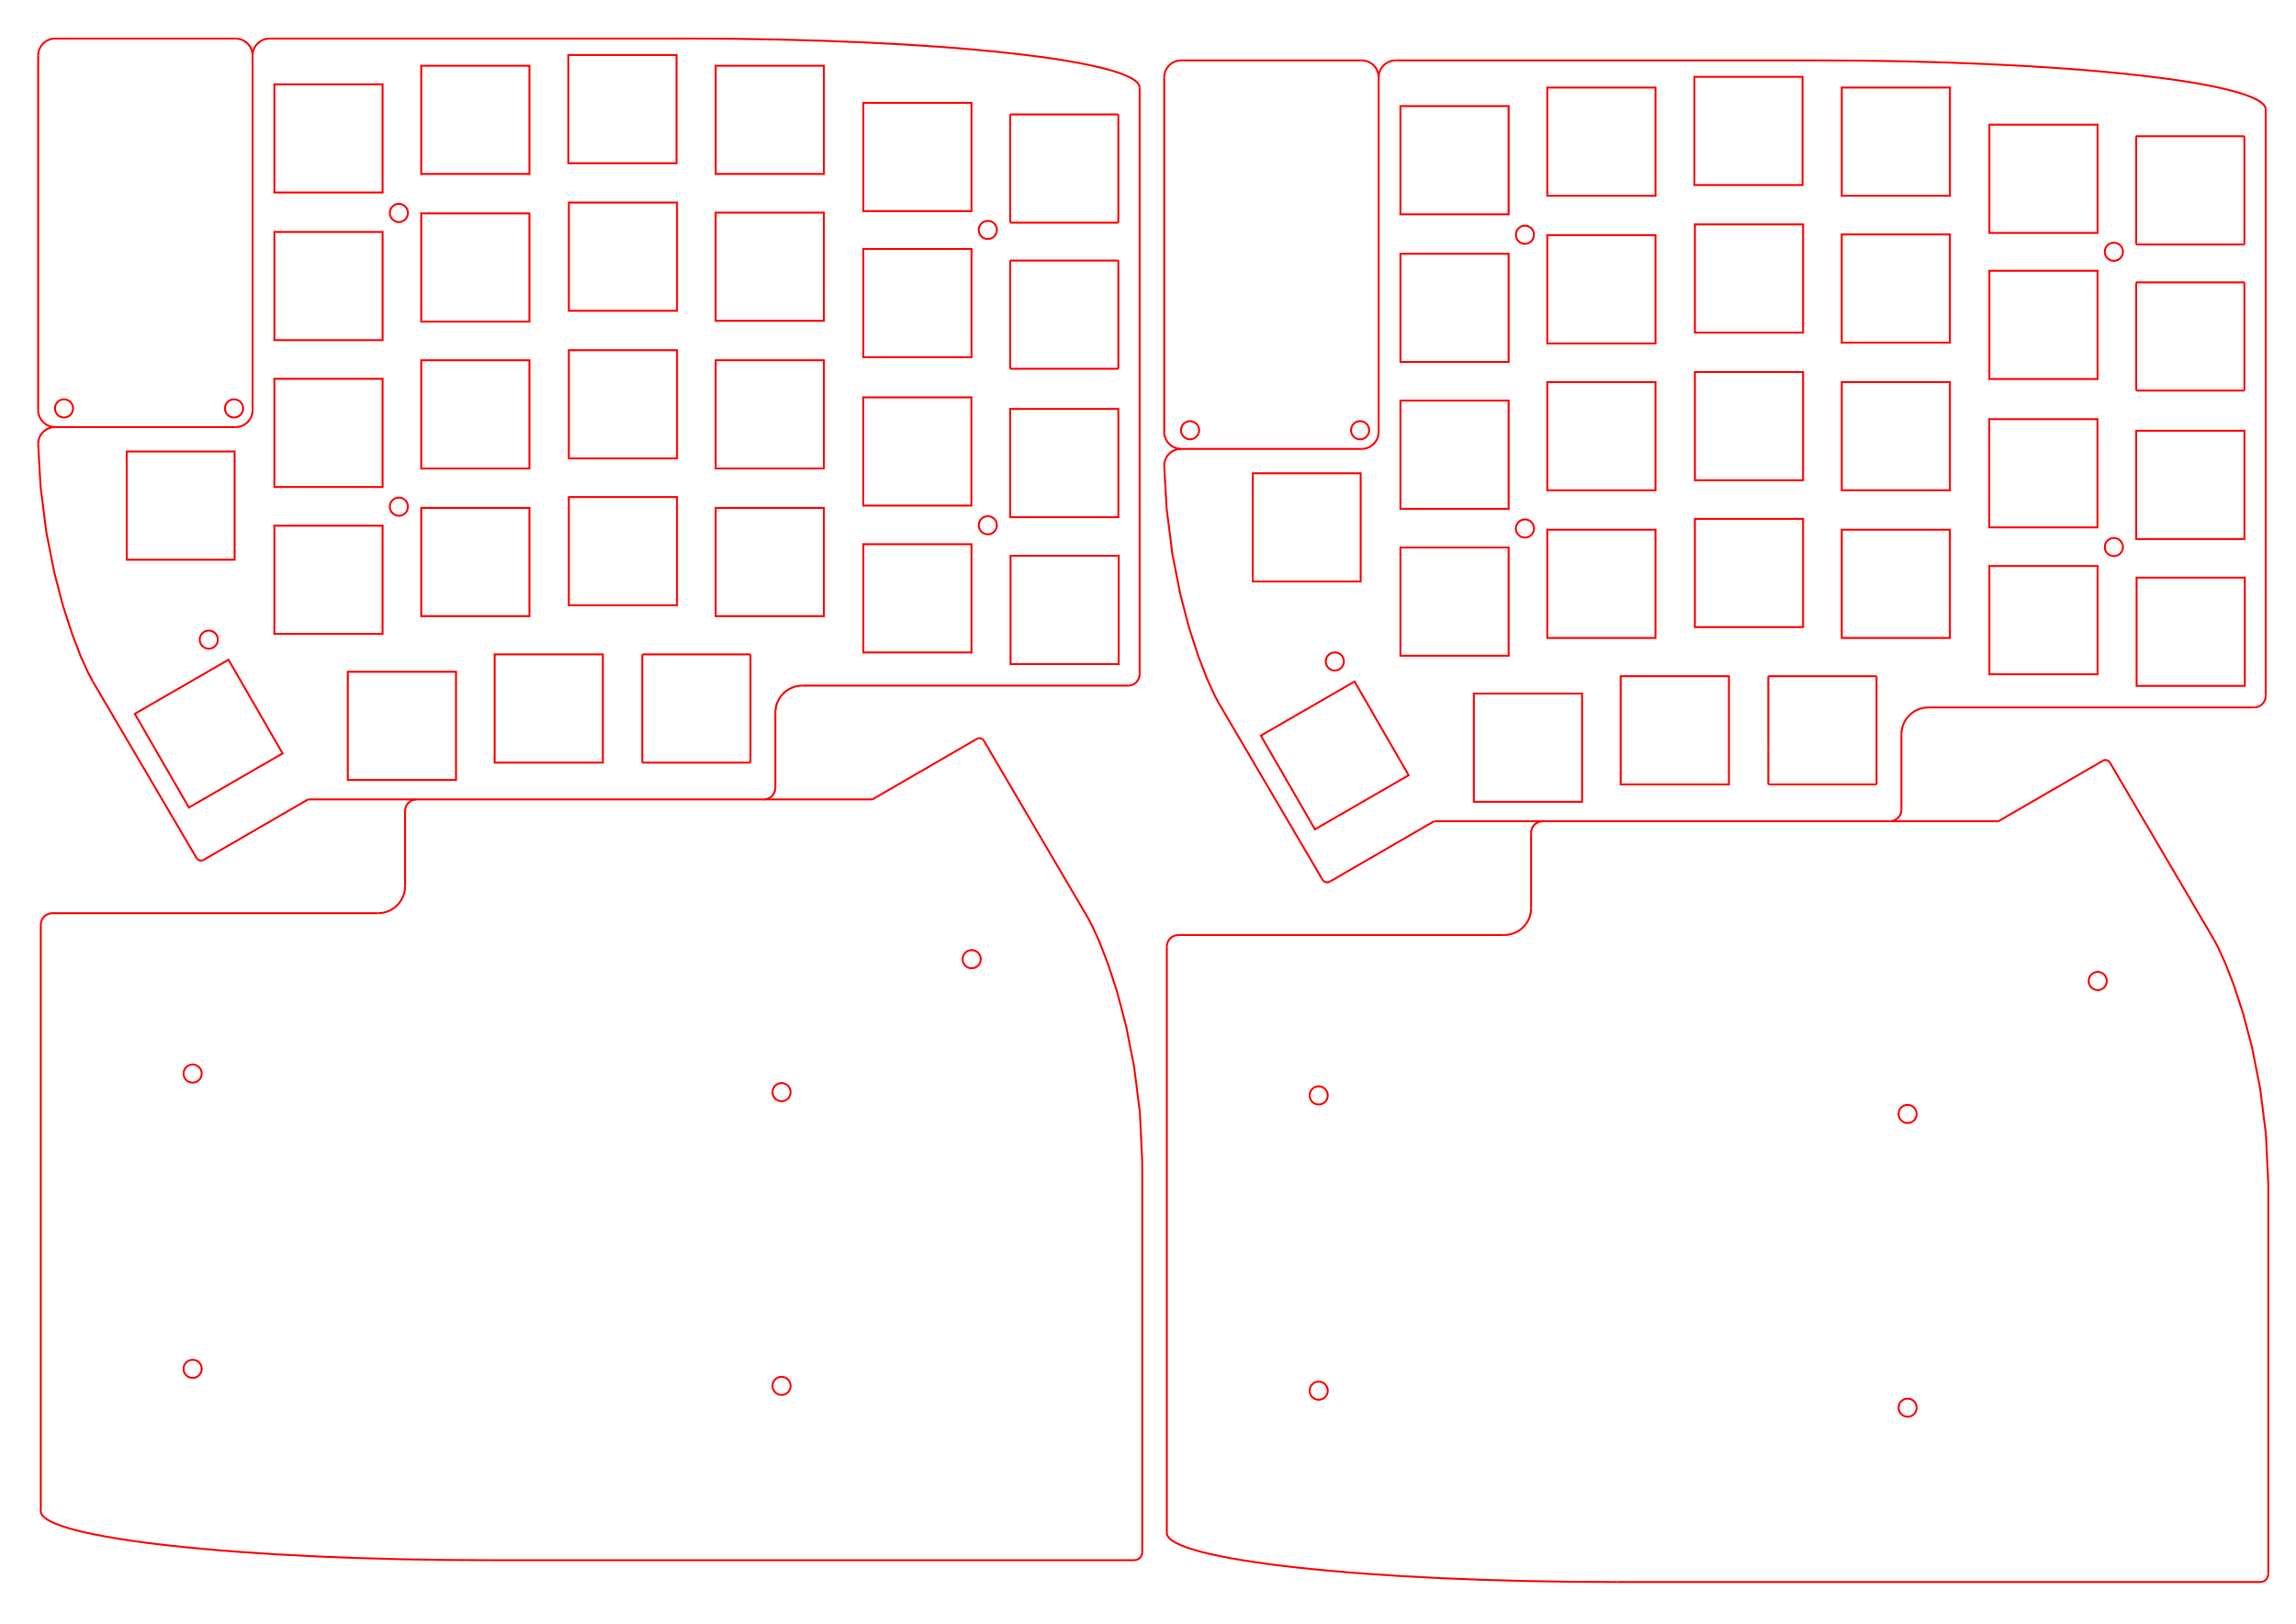<?xml version="1.0" encoding="UTF-8" standalone="no"?>
<!-- Created with Inkscape (http://www.inkscape.org/) -->

<svg
   version="1.1"
   id="svg2"
   width="297mm"
   height="210mm"
   viewBox="0 0 1122.52 793.701"
   sodipodi:docname="yushakobo-A4.svg"
   inkscape:version="1.4 (86a8ad7, 2024-10-11)"
   xmlns:inkscape="http://www.inkscape.org/namespaces/inkscape"
   xmlns:sodipodi="http://sodipodi.sourceforge.net/DTD/sodipodi-0.dtd"
   xmlns="http://www.w3.org/2000/svg"
   xmlns:svg="http://www.w3.org/2000/svg">
  <defs
     id="defs6">
    <clipPath
       clipPathUnits="userSpaceOnUse"
       id="clipPath16">
      <path
         d="M 0,595.276 H 841.89 V 0 H 0 Z"
         id="path14" />
    </clipPath>
  </defs>
  <sodipodi:namedview
     id="namedview4"
     pagecolor="#ffffff"
     bordercolor="#000000"
     borderopacity="0.25"
     inkscape:showpageshadow="2"
     inkscape:pageopacity="0.0"
     inkscape:pagecheckerboard="0"
     inkscape:deskcolor="#d1d1d1"
     inkscape:zoom="2.4379447"
     inkscape:cx="561.33349"
     inkscape:cy="396.85068"
     inkscape:window-width="3840"
     inkscape:window-height="2137"
     inkscape:window-x="-8"
     inkscape:window-y="-8"
     inkscape:window-maximized="1"
     inkscape:current-layer="g8"
     inkscape:document-units="mm" />
  <g
     id="g8"
     inkscape:groupmode="layer"
     inkscape:label="yushakobo-A4"
     transform="matrix(1.333,0,0,-1.333,0,793.701)">
    <g
       id="g10"
       style="stroke-width:0.709;stroke-dasharray:none">
      <g
         id="g12"
         clip-path="url(#clipPath16)"
         style="stroke-width:0.709;stroke-dasharray:none">
        <g
           id="g18"
           transform="translate(14.947,41.277)"
           style="stroke-width:0.709;stroke-dasharray:none">
          <path
             d="M 0,0 C 0,-9.949 73.8,-18 165.002,-18"
             style="fill:none;stroke:#ff0000;stroke-width:0.709;stroke-linecap:butt;stroke-linejoin:miter;stroke-miterlimit:10;stroke-dasharray:none;stroke-opacity:1"
             id="path20" />
        </g>
        <g
           id="g22"
           transform="translate(14.947,41.277)"
           style="stroke-width:0.709;stroke-dasharray:none">
          <path
             d="M 0,0 V 215.016"
             style="fill:none;stroke:#ff0000;stroke-width:0.709;stroke-linecap:butt;stroke-linejoin:miter;stroke-miterlimit:10;stroke-dasharray:none;stroke-opacity:1"
             id="path24" />
        </g>
        <g
           id="g26"
           transform="translate(14.947,256.292)"
           style="stroke-width:0.709;stroke-dasharray:none">
          <path
             d="M 0,0 C 0,2.351 1.902,4.252 4.252,4.252"
             style="fill:none;stroke:#ff0000;stroke-width:0.709;stroke-linecap:butt;stroke-linejoin:miter;stroke-miterlimit:10;stroke-dasharray:none;stroke-opacity:1"
             id="path28" />
        </g>
        <g
           id="g30"
           transform="translate(148.574,270.466)"
           style="stroke-width:0.709;stroke-dasharray:none">
          <path
             d="M 0,0 C 0,-5.484 -4.437,-9.922 -9.921,-9.922"
             style="fill:none;stroke:#ff0000;stroke-width:0.709;stroke-linecap:butt;stroke-linejoin:miter;stroke-miterlimit:10;stroke-dasharray:none;stroke-opacity:1"
             id="path32" />
        </g>
        <g
           id="g34"
           transform="translate(138.653,260.544)"
           style="stroke-width:0.709;stroke-dasharray:none">
          <path
             d="M 0,0 H -119.454"
             style="fill:none;stroke:#ff0000;stroke-width:0.709;stroke-linecap:butt;stroke-linejoin:miter;stroke-miterlimit:10;stroke-dasharray:none;stroke-opacity:1"
             id="path36" />
        </g>
        <g
           id="g38"
           transform="translate(148.574,298.024)"
           style="stroke-width:0.709;stroke-dasharray:none">
          <path
             d="M 0,0 C 0,2.35 1.902,4.252 4.252,4.252"
             style="fill:none;stroke:#ff0000;stroke-width:0.709;stroke-linecap:butt;stroke-linejoin:miter;stroke-miterlimit:10;stroke-dasharray:none;stroke-opacity:1"
             id="path40" />
        </g>
        <g
           id="g42"
           transform="translate(148.574,270.466)"
           style="stroke-width:0.709;stroke-dasharray:none">
          <path
             d="M 0,0 V 27.622"
             style="fill:none;stroke:#ff0000;stroke-width:0.709;stroke-linecap:butt;stroke-linejoin:miter;stroke-miterlimit:10;stroke-dasharray:none;stroke-opacity:1"
             id="path44" />
        </g>
        <g
           id="g46"
           transform="translate(319.946,302.276)"
           style="stroke-width:0.709;stroke-dasharray:none">
          <path
             d="M 0,0 H -39.825"
             style="fill:none;stroke:#ff0000;stroke-width:0.709;stroke-linecap:butt;stroke-linejoin:miter;stroke-miterlimit:10;stroke-dasharray:none;stroke-opacity:1"
             id="path48" />
        </g>
        <g
           id="g50"
           transform="translate(357.949,324.273)"
           style="stroke-width:0.709;stroke-dasharray:none">
          <path
             d="M 0,0 -4.75,-2.75 -9.5,-5.5 -14.25,-8.25 -19,-11 -23.75,-13.75 -28.5,-16.5 -33.25,-19.25 -38,-22"
             style="fill:none;stroke:#ff0000;stroke-width:0.709;stroke-linecap:butt;stroke-linejoin:miter;stroke-miterlimit:10;stroke-dasharray:none;stroke-opacity:1"
             id="path52" />
        </g>
        <g
           id="g54"
           transform="translate(418.947,169.277)"
           style="stroke-width:0.709;stroke-dasharray:none">
          <path
             d="M 0,0 -0.882,18.425"
             style="fill:none;stroke:#ff0000;stroke-width:0.709;stroke-linecap:butt;stroke-linejoin:miter;stroke-miterlimit:10;stroke-dasharray:none;stroke-opacity:1"
             id="path56" />
        </g>
        <g
           id="g58"
           transform="translate(418.948,169.276)"
           style="stroke-width:0.709;stroke-dasharray:none">
          <path
             d="M 0,0 V -143.023"
             style="fill:none;stroke:#ff0000;stroke-width:0.709;stroke-linecap:butt;stroke-linejoin:miter;stroke-miterlimit:10;stroke-dasharray:none;stroke-opacity:1"
             id="path60" />
        </g>
        <g
           id="g62"
           transform="translate(179.95,23.277)"
           style="stroke-width:0.709;stroke-dasharray:none">
          <path
             d="M 0,0 H 236.02"
             style="fill:none;stroke:#ff0000;stroke-width:0.709;stroke-linecap:butt;stroke-linejoin:miter;stroke-miterlimit:10;stroke-dasharray:none;stroke-opacity:1"
             id="path64" />
        </g>
        <g
           id="g66"
           transform="translate(418.946,26.252)"
           style="stroke-width:0.709;stroke-dasharray:none">
          <path
             d="M 0,0 C 0,-1.645 -1.332,-2.976 -2.977,-2.976"
             style="fill:none;stroke:#ff0000;stroke-width:0.709;stroke-linecap:butt;stroke-linejoin:miter;stroke-miterlimit:10;stroke-dasharray:none;stroke-opacity:1"
             id="path68" />
        </g>
        <g
           id="g70"
           transform="translate(283.323,87.215)"
           style="stroke-width:0.709;stroke-dasharray:none">
          <path
             d="m 0,0 c 0,-1.838 1.49,-3.328 3.328,-3.328 1.836,0 3.326,1.49 3.326,3.328 0,1.838 -1.49,3.328 -3.326,3.328 C 1.49,3.328 0,1.838 0,0 Z"
             style="fill:none;stroke:#ff0000;stroke-width:0.709;stroke-linecap:butt;stroke-linejoin:miter;stroke-miterlimit:4;stroke-dasharray:none;stroke-opacity:1"
             id="path72" />
        </g>
        <g
           id="g74"
           transform="translate(283.323,194.931)"
           style="stroke-width:0.709;stroke-dasharray:none">
          <path
             d="m 0,0 c 0,-1.838 1.49,-3.328 3.328,-3.328 1.836,0 3.326,1.49 3.326,3.328 0,1.838 -1.49,3.328 -3.326,3.328 C 1.49,3.328 0,1.838 0,0 Z"
             style="fill:none;stroke:#ff0000;stroke-width:0.709;stroke-linecap:butt;stroke-linejoin:miter;stroke-miterlimit:4;stroke-dasharray:none;stroke-opacity:1"
             id="path76" />
        </g>
        <g
           id="g78"
           transform="translate(67.323,201.734)"
           style="stroke-width:0.709;stroke-dasharray:none">
          <path
             d="m 0,0 c 0,-1.837 1.49,-3.327 3.328,-3.327 1.836,0 3.326,1.49 3.326,3.327 0,1.838 -1.49,3.329 -3.326,3.329 C 1.49,3.329 0,1.838 0,0 Z"
             style="fill:none;stroke:#ff0000;stroke-width:0.709;stroke-linecap:butt;stroke-linejoin:miter;stroke-miterlimit:4;stroke-dasharray:none;stroke-opacity:1"
             id="path80" />
        </g>
        <g
           id="g82"
           transform="translate(67.323,93.45)"
           style="stroke-width:0.709;stroke-dasharray:none">
          <path
             d="m 0,0 c 0,-1.837 1.49,-3.327 3.328,-3.327 1.836,0 3.326,1.49 3.326,3.327 0,1.838 -1.49,3.329 -3.326,3.329 C 1.49,3.329 0,1.838 0,0 Z"
             style="fill:none;stroke:#ff0000;stroke-width:0.709;stroke-linecap:butt;stroke-linejoin:miter;stroke-miterlimit:4;stroke-dasharray:none;stroke-opacity:1"
             id="path84" />
        </g>
        <g
           id="g86"
           transform="translate(353.055,243.687)"
           style="stroke-width:0.709;stroke-dasharray:none">
          <path
             d="m 0,0 c 0,-1.837 1.49,-3.327 3.328,-3.327 1.836,0 3.326,1.49 3.326,3.327 0,1.838 -1.49,3.329 -3.326,3.329 C 1.49,3.329 0,1.838 0,0 Z"
             style="fill:none;stroke:#ff0000;stroke-width:0.709;stroke-linecap:butt;stroke-linejoin:miter;stroke-miterlimit:4;stroke-dasharray:none;stroke-opacity:1"
             id="path88" />
        </g>
        <g
           id="g90"
           transform="translate(398.949,258.964)"
           style="stroke-width:0.709;stroke-dasharray:none">
          <path
             d="m 0,0 -4.767,8.111 -4.767,8.112 -4.767,8.111 -4.767,8.111 -4.767,8.112 -4.767,8.111 -4.767,8.112 -4.767,8.112"
             style="fill:none;stroke:#ff0000;stroke-width:0.709;stroke-linecap:butt;stroke-linejoin:miter;stroke-miterlimit:10;stroke-dasharray:none;stroke-opacity:1"
             id="path92" />
        </g>
        <g
           id="g94"
           transform="translate(360.813,323.856)"
           style="stroke-width:0.709;stroke-dasharray:none">
          <path
             d="M 0,0 -0.271,0.335 -0.698,0.604 -1.013,0.749 -1.317,0.844 -1.641,0.847 -1.991,0.817 -2.352,0.7 -2.864,0.417"
             style="fill:none;stroke:#ff0000;stroke-width:0.709;stroke-linecap:butt;stroke-linejoin:miter;stroke-miterlimit:10;stroke-dasharray:none;stroke-opacity:1"
             id="path96" />
        </g>
        <g
           id="g98"
           transform="translate(418.065,187.701)"
           style="stroke-width:0.709;stroke-dasharray:none">
          <path
             d="m 0,0 -2.117,16.579 -2.873,14.643 -3.298,12.589 -3.392,10.417 -3.156,8.126 -2.589,5.717 -1.693,3.192"
             style="fill:none;stroke:#ff0000;stroke-width:0.709;stroke-linecap:butt;stroke-linejoin:miter;stroke-miterlimit:10;stroke-dasharray:none;stroke-opacity:1"
             id="path100" />
        </g>
        <g
           id="g102"
           transform="translate(418,563.276)"
           style="stroke-width:0.709;stroke-dasharray:none">
          <path
             d="M 0,0 C 0,9.949 -73.8,18 -165.002,18"
             style="fill:none;stroke:#ff0000;stroke-width:0.709;stroke-linecap:butt;stroke-linejoin:miter;stroke-miterlimit:10;stroke-dasharray:none;stroke-opacity:1"
             id="path104" />
        </g>
        <g
           id="g106"
           transform="translate(418,563.276)"
           style="stroke-width:0.709;stroke-dasharray:none">
          <path
             d="M 0,0 V -215.016"
             style="fill:none;stroke:#ff0000;stroke-width:0.709;stroke-linecap:butt;stroke-linejoin:miter;stroke-miterlimit:10;stroke-dasharray:none;stroke-opacity:1"
             id="path108" />
        </g>
        <g
           id="g110"
           transform="translate(418,348.26)"
           style="stroke-width:0.709;stroke-dasharray:none">
          <path
             d="M 0,0 C 0,-2.351 -1.901,-4.252 -4.252,-4.252"
             style="fill:none;stroke:#ff0000;stroke-width:0.709;stroke-linecap:butt;stroke-linejoin:miter;stroke-miterlimit:10;stroke-dasharray:none;stroke-opacity:1"
             id="path112" />
        </g>
        <g
           id="g114"
           transform="translate(284.373,334.086)"
           style="stroke-width:0.709;stroke-dasharray:none">
          <path
             d="M 0,0 C 0,5.484 4.437,9.921 9.921,9.921"
             style="fill:none;stroke:#ff0000;stroke-width:0.709;stroke-linecap:butt;stroke-linejoin:miter;stroke-miterlimit:10;stroke-dasharray:none;stroke-opacity:1"
             id="path116" />
        </g>
        <g
           id="g118"
           transform="translate(294.295,344.007)"
           style="stroke-width:0.709;stroke-dasharray:none">
          <path
             d="M 0,0 H 119.454"
             style="fill:none;stroke:#ff0000;stroke-width:0.709;stroke-linecap:butt;stroke-linejoin:miter;stroke-miterlimit:10;stroke-dasharray:none;stroke-opacity:1"
             id="path120" />
        </g>
        <g
           id="g122"
           transform="translate(284.373,306.528)"
           style="stroke-width:0.709;stroke-dasharray:none">
          <path
             d="M 0,0 C 0,-2.351 -1.902,-4.252 -4.252,-4.252"
             style="fill:none;stroke:#ff0000;stroke-width:0.709;stroke-linecap:butt;stroke-linejoin:miter;stroke-miterlimit:10;stroke-dasharray:none;stroke-opacity:1"
             id="path124" />
        </g>
        <g
           id="g126"
           transform="translate(284.373,334.086)"
           style="stroke-width:0.709;stroke-dasharray:none">
          <path
             d="M 0,0 V -27.622"
             style="fill:none;stroke:#ff0000;stroke-width:0.709;stroke-linecap:butt;stroke-linejoin:miter;stroke-miterlimit:10;stroke-dasharray:none;stroke-opacity:1"
             id="path128" />
        </g>
        <g
           id="g130"
           transform="translate(113.002,302.276)"
           style="stroke-width:0.709;stroke-dasharray:none">
          <path
             d="M 0,0 H 167.12"
             style="fill:none;stroke:#ff0000;stroke-width:0.709;stroke-linecap:butt;stroke-linejoin:miter;stroke-miterlimit:10;stroke-dasharray:none;stroke-opacity:1"
             id="path132" />
        </g>
        <g
           id="g134"
           transform="translate(33.999,345.588)"
           style="stroke-width:0.709;stroke-dasharray:none">
          <path
             d="m 0,0 4.767,-8.111 4.767,-8.112 4.767,-8.111 4.767,-8.112 4.766,-8.111 4.768,-8.111 4.767,-8.112 4.767,-8.111"
             style="fill:none;stroke:#ff0000;stroke-width:0.709;stroke-linecap:butt;stroke-linejoin:miter;stroke-miterlimit:10;stroke-dasharray:none;stroke-opacity:1"
             id="path136" />
        </g>
        <g
           id="g138"
           transform="translate(74.999,280.279)"
           style="stroke-width:0.709;stroke-dasharray:none">
          <path
             d="M 0,0 4.75,2.75 9.5,5.5 14.25,8.25 19,11 23.75,13.75 28.5,16.5 33.25,19.25 38,22"
             style="fill:none;stroke:#ff0000;stroke-width:0.709;stroke-linecap:butt;stroke-linejoin:miter;stroke-miterlimit:10;stroke-dasharray:none;stroke-opacity:1"
             id="path140" />
        </g>
        <g
           id="g142"
           transform="translate(72.135,280.697)"
           style="stroke-width:0.709;stroke-dasharray:none">
          <path
             d="M 0,0 0.271,-0.336 0.697,-0.604 1.012,-0.749 1.317,-0.844 1.64,-0.848 1.991,-0.817 2.352,-0.7 2.864,-0.418"
             style="fill:none;stroke:#ff0000;stroke-width:0.709;stroke-linecap:butt;stroke-linejoin:miter;stroke-miterlimit:10;stroke-dasharray:none;stroke-opacity:1"
             id="path144" />
        </g>
        <g
           id="g146"
           transform="translate(14.002,432.57)"
           style="stroke-width:0.709;stroke-dasharray:none">
          <path
             d="m 0,0 0.881,-15.719 2.117,-16.579 2.873,-14.643 3.297,-12.589 3.393,-10.416 3.156,-8.127 2.589,-5.718 1.692,-3.191"
             style="fill:none;stroke:#ff0000;stroke-width:0.709;stroke-linecap:butt;stroke-linejoin:miter;stroke-miterlimit:10;stroke-dasharray:none;stroke-opacity:1"
             id="path148" />
        </g>
        <g
           id="g150"
           transform="translate(252.999,581.276)"
           style="stroke-width:0.709;stroke-dasharray:none">
          <path
             d="M 0,0 H -154.116"
             style="fill:none;stroke:#ff0000;stroke-width:0.709;stroke-linecap:butt;stroke-linejoin:miter;stroke-miterlimit:10;stroke-dasharray:none;stroke-opacity:1"
             id="path152" />
        </g>
        <path
           d="m 356.325,518.024 h -39.686 v 39.685 h 39.686 z"
           style="fill:none;stroke:#ff0000;stroke-width:0.709;stroke-linecap:butt;stroke-linejoin:miter;stroke-miterlimit:4;stroke-dasharray:none;stroke-opacity:1"
           id="path154" />
        <path
           d="m 356.325,356.169 h -39.686 v 39.685 h 39.686 z"
           style="fill:none;stroke:#ff0000;stroke-width:0.709;stroke-linecap:butt;stroke-linejoin:miter;stroke-miterlimit:4;stroke-dasharray:none;stroke-opacity:1"
           id="path156" />
        <path
           d="m 356.282,410.024 h -39.686 v 39.685 h 39.686 z"
           style="fill:none;stroke:#ff0000;stroke-width:0.709;stroke-linecap:butt;stroke-linejoin:miter;stroke-miterlimit:4;stroke-dasharray:none;stroke-opacity:1"
           id="path158" />
        <path
           d="m 356.322,464.448 h -39.686 v 39.685 h 39.686 z"
           style="fill:none;stroke:#ff0000;stroke-width:0.709;stroke-linecap:butt;stroke-linejoin:miter;stroke-miterlimit:4;stroke-dasharray:none;stroke-opacity:1"
           id="path160" />
        <path
           d="m 302.181,369.488 h -39.686 v 39.685 h 39.686 z"
           style="fill:none;stroke:#ff0000;stroke-width:0.709;stroke-linecap:butt;stroke-linejoin:miter;stroke-miterlimit:4;stroke-dasharray:none;stroke-opacity:1"
           id="path162" />
        <path
           d="m 302.184,423.633 h -39.686 v 39.685 h 39.686 z"
           style="fill:none;stroke:#ff0000;stroke-width:0.709;stroke-linecap:butt;stroke-linejoin:miter;stroke-miterlimit:4;stroke-dasharray:none;stroke-opacity:1"
           id="path164" />
        <path
           d="m 302.178,477.773 h -39.686 v 39.685 h 39.686 z"
           style="fill:none;stroke:#ff0000;stroke-width:0.709;stroke-linecap:butt;stroke-linejoin:miter;stroke-miterlimit:4;stroke-dasharray:none;stroke-opacity:1"
           id="path166" />
        <path
           d="m 302.195,531.632 h -39.686 v 39.685 h 39.686 z"
           style="fill:none;stroke:#ff0000;stroke-width:0.709;stroke-linecap:butt;stroke-linejoin:miter;stroke-miterlimit:4;stroke-dasharray:none;stroke-opacity:1"
           id="path168" />
        <path
           d="m 248.125,535.57 h -39.686 v 39.685 h 39.686 z"
           style="fill:none;stroke:#ff0000;stroke-width:0.709;stroke-linecap:butt;stroke-linejoin:miter;stroke-miterlimit:4;stroke-dasharray:none;stroke-opacity:1"
           id="path170" />
        <path
           d="m 248.325,481.455 h -39.686 v 39.686 h 39.686 z"
           style="fill:none;stroke:#ff0000;stroke-width:0.709;stroke-linecap:butt;stroke-linejoin:miter;stroke-miterlimit:4;stroke-dasharray:none;stroke-opacity:1"
           id="path172" />
        <path
           d="m 248.325,427.319 h -39.686 v 39.685 h 39.686 z"
           style="fill:none;stroke:#ff0000;stroke-width:0.709;stroke-linecap:butt;stroke-linejoin:miter;stroke-miterlimit:4;stroke-dasharray:none;stroke-opacity:1"
           id="path174" />
        <path
           d="m 248.322,373.46 h -39.686 v 39.685 h 39.686 z"
           style="fill:none;stroke:#ff0000;stroke-width:0.709;stroke-linecap:butt;stroke-linejoin:miter;stroke-miterlimit:4;stroke-dasharray:none;stroke-opacity:1"
           id="path176" />
        <path
           d="m 221.11,315.773 h -39.686 v 39.685 h 39.686 z"
           style="fill:none;stroke:#ff0000;stroke-width:0.709;stroke-linecap:butt;stroke-linejoin:miter;stroke-miterlimit:4;stroke-dasharray:none;stroke-opacity:1"
           id="path178" />
        <path
           d="M 167.25,309.394 H 127.564 V 349.08 H 167.25 Z"
           style="fill:none;stroke:#ff0000;stroke-width:0.709;stroke-linecap:butt;stroke-linejoin:miter;stroke-miterlimit:4;stroke-dasharray:none;stroke-opacity:1"
           id="path180" />
        <path
           d="m 194.184,369.489 h -39.686 v 39.685 h 39.686 z"
           style="fill:none;stroke:#ff0000;stroke-width:0.709;stroke-linecap:butt;stroke-linejoin:miter;stroke-miterlimit:4;stroke-dasharray:none;stroke-opacity:1"
           id="path182" />
        <path
           d="m 194.184,423.627 h -39.686 v 39.685 h 39.686 z"
           style="fill:none;stroke:#ff0000;stroke-width:0.709;stroke-linecap:butt;stroke-linejoin:miter;stroke-miterlimit:4;stroke-dasharray:none;stroke-opacity:1"
           id="path184" />
        <path
           d="m 194.181,477.488 h -39.686 v 39.685 h 39.686 z"
           style="fill:none;stroke:#ff0000;stroke-width:0.709;stroke-linecap:butt;stroke-linejoin:miter;stroke-miterlimit:4;stroke-dasharray:none;stroke-opacity:1"
           id="path186" />
        <path
           d="m 194.181,531.632 h -39.686 v 39.685 h 39.686 z"
           style="fill:none;stroke:#ff0000;stroke-width:0.709;stroke-linecap:butt;stroke-linejoin:miter;stroke-miterlimit:4;stroke-dasharray:none;stroke-opacity:1"
           id="path188" />
        <path
           d="m 140.322,524.828 h -39.686 v 39.685 h 39.686 z"
           style="fill:none;stroke:#ff0000;stroke-width:0.709;stroke-linecap:butt;stroke-linejoin:miter;stroke-miterlimit:4;stroke-dasharray:none;stroke-opacity:1"
           id="path190" />
        <path
           d="m 140.325,470.682 h -39.686 v 39.685 h 39.686 z"
           style="fill:none;stroke:#ff0000;stroke-width:0.709;stroke-linecap:butt;stroke-linejoin:miter;stroke-miterlimit:4;stroke-dasharray:none;stroke-opacity:1"
           id="path192" />
        <path
           d="m 140.322,416.832 h -39.686 v 39.685 h 39.686 z"
           style="fill:none;stroke:#ff0000;stroke-width:0.709;stroke-linecap:butt;stroke-linejoin:miter;stroke-miterlimit:4;stroke-dasharray:none;stroke-opacity:1"
           id="path194" />
        <path
           d="m 140.322,362.966 h -39.686 v 39.685 h 39.686 z"
           style="fill:none;stroke:#ff0000;stroke-width:0.709;stroke-linecap:butt;stroke-linejoin:miter;stroke-miterlimit:4;stroke-dasharray:none;stroke-opacity:1"
           id="path196" />
        <g
           id="g198"
           transform="translate(103.649,319.141)"
           style="stroke-width:0.709;stroke-dasharray:none">
          <path
             d="m 0,0 -34.369,-19.843 -19.842,34.368 34.368,19.843 z"
             style="fill:none;stroke:#ff0000;stroke-width:0.709;stroke-linecap:butt;stroke-linejoin:miter;stroke-miterlimit:4;stroke-dasharray:none;stroke-opacity:1"
             id="path200" />
        </g>
        <path
           d="M 86.045,390.181 H 46.496 v 39.685 h 39.549 z"
           style="fill:none;stroke:#ff0000;stroke-width:0.709;stroke-linecap:butt;stroke-linejoin:miter;stroke-miterlimit:4;stroke-dasharray:none;stroke-opacity:1"
           id="path202" />
        <g
           id="g204"
           transform="translate(14,445.047)"
           style="stroke-width:0.709;stroke-dasharray:none">
          <path
             d="M 0,0 C 0,-3.446 2.79,-6.234 6.237,-6.234"
             style="fill:none;stroke:#ff0000;stroke-width:0.709;stroke-linecap:butt;stroke-linejoin:miter;stroke-miterlimit:4;stroke-dasharray:none;stroke-opacity:1"
             id="path206" />
        </g>
        <g
           id="g208"
           transform="translate(20.237,438.813)"
           style="stroke-width:0.709;stroke-dasharray:none">
          <path
             d="M 0,0 H 66.175"
             style="fill:none;stroke:#ff0000;stroke-width:0.709;stroke-linecap:butt;stroke-linejoin:miter;stroke-miterlimit:4;stroke-dasharray:none;stroke-opacity:1"
             id="path210" />
        </g>
        <g
           id="g212"
           transform="translate(86.412,438.812)"
           style="stroke-width:0.709;stroke-dasharray:none">
          <path
             d="M 0,0 C 3.446,0 6.235,2.79 6.235,6.236"
             style="fill:none;stroke:#ff0000;stroke-width:0.709;stroke-linecap:butt;stroke-linejoin:miter;stroke-miterlimit:4;stroke-dasharray:none;stroke-opacity:1"
             id="path214" />
        </g>
        <g
           id="g216"
           transform="translate(20.236,438.812)"
           style="stroke-width:0.709;stroke-dasharray:none">
          <path
             d="M 0,0 C -3.489,0 -6.234,-2.749 -6.234,-6.243"
             style="fill:none;stroke:#ff0000;stroke-width:0.709;stroke-linecap:butt;stroke-linejoin:miter;stroke-miterlimit:4;stroke-dasharray:none;stroke-opacity:1"
             id="path218" />
        </g>
        <g
           id="g220"
           transform="translate(89.166,445.656)"
           style="stroke-width:0.709;stroke-dasharray:none">
          <path
             d="m 0,0 c 0,1.837 -1.49,3.328 -3.328,3.328 -1.837,0 -3.327,-1.491 -3.327,-3.328 0,-1.838 1.49,-3.328 3.327,-3.328 C -1.49,-3.328 0,-1.838 0,0 Z"
             style="fill:none;stroke:#ff0000;stroke-width:0.709;stroke-linecap:butt;stroke-linejoin:miter;stroke-miterlimit:4;stroke-dasharray:none;stroke-opacity:1"
             id="path222" />
        </g>
        <g
           id="g224"
           transform="translate(26.804,445.656)"
           style="stroke-width:0.709;stroke-dasharray:none">
          <path
             d="m 0,0 c 0,1.837 -1.49,3.328 -3.328,3.328 -1.837,0 -3.327,-1.491 -3.327,-3.328 0,-1.838 1.49,-3.328 3.327,-3.328 C -1.49,-3.328 0,-1.838 0,0 Z"
             style="fill:none;stroke:#ff0000;stroke-width:0.709;stroke-linecap:butt;stroke-linejoin:miter;stroke-miterlimit:4;stroke-dasharray:none;stroke-opacity:1"
             id="path226" />
        </g>
        <g
           id="g228"
           transform="translate(92.647,575.04)"
           style="stroke-width:0.709;stroke-dasharray:none">
          <path
             d="M 0,0 C 0,3.447 -2.789,6.235 -6.236,6.235"
             style="fill:none;stroke:#ff0000;stroke-width:0.709;stroke-linecap:butt;stroke-linejoin:miter;stroke-miterlimit:4;stroke-dasharray:none;stroke-opacity:1"
             id="path230" />
        </g>
        <g
           id="g232"
           transform="translate(20.235,581.275)"
           style="stroke-width:0.709;stroke-dasharray:none">
          <path
             d="M 0,0 C -3.447,0 -6.235,-2.789 -6.235,-6.236"
             style="fill:none;stroke:#ff0000;stroke-width:0.709;stroke-linecap:butt;stroke-linejoin:miter;stroke-miterlimit:4;stroke-dasharray:none;stroke-opacity:1"
             id="path234" />
        </g>
        <g
           id="g236"
           transform="translate(98.882,581.276)"
           style="stroke-width:0.709;stroke-dasharray:none">
          <path
             d="M 0,0 C -3.446,0 -6.235,-2.789 -6.235,-6.236"
             style="fill:none;stroke:#ff0000;stroke-width:0.709;stroke-linecap:butt;stroke-linejoin:miter;stroke-miterlimit:4;stroke-dasharray:none;stroke-opacity:1"
             id="path238" />
        </g>
        <g
           id="g240"
           transform="translate(86.411,581.275)"
           style="stroke-width:0.709;stroke-dasharray:none">
          <path
             d="M 0,0 H -66.176"
             style="fill:none;stroke:#ff0000;stroke-width:0.709;stroke-linecap:butt;stroke-linejoin:miter;stroke-miterlimit:10;stroke-dasharray:none;stroke-opacity:1"
             id="path242" />
        </g>
        <g
           id="g244"
           transform="translate(235.567,355.455)"
           style="stroke-width:0.709;stroke-dasharray:none">
          <path
             d="M 0,0 H 39.687"
             style="fill:none;stroke:#ff0000;stroke-width:0.709;stroke-linecap:butt;stroke-linejoin:miter;stroke-miterlimit:4;stroke-dasharray:none;stroke-opacity:1"
             id="path246" />
        </g>
        <g
           id="g248"
           transform="translate(275.254,355.455)"
           style="stroke-width:0.709;stroke-dasharray:none">
          <path
             d="M 0,0 V -39.687"
             style="fill:none;stroke:#ff0000;stroke-width:0.709;stroke-linecap:butt;stroke-linejoin:miter;stroke-miterlimit:4;stroke-dasharray:none;stroke-opacity:1"
             id="path250" />
        </g>
        <g
           id="g252"
           transform="translate(275.254,315.769)"
           style="stroke-width:0.709;stroke-dasharray:none">
          <path
             d="M 0,0 H -39.687"
             style="fill:none;stroke:#ff0000;stroke-width:0.709;stroke-linecap:butt;stroke-linejoin:miter;stroke-miterlimit:4;stroke-dasharray:none;stroke-opacity:1"
             id="path254" />
        </g>
        <g
           id="g256"
           transform="translate(235.567,328.32)"
           style="stroke-width:0.709;stroke-dasharray:none">
          <path
             d="M 0,0 V 27.135"
             style="fill:none;stroke:#ff0000;stroke-width:0.709;stroke-linecap:butt;stroke-linejoin:miter;stroke-miterlimit:4;stroke-dasharray:none;stroke-opacity:1"
             id="path258" />
        </g>
        <g
           id="g260"
           transform="translate(235.567,315.769)"
           style="stroke-width:0.709;stroke-dasharray:none">
          <path
             d="M 0,0 V 12.551"
             style="fill:none;stroke:#ff0000;stroke-width:0.709;stroke-linecap:butt;stroke-linejoin:miter;stroke-miterlimit:4;stroke-dasharray:none;stroke-opacity:1"
             id="path262" />
        </g>
        <g
           id="g264"
           transform="translate(370.492,553.459)"
           style="stroke-width:0.709;stroke-dasharray:none">
          <path
             d="M 0,0 H 39.686"
             style="fill:none;stroke:#ff0000;stroke-width:0.709;stroke-linecap:butt;stroke-linejoin:miter;stroke-miterlimit:4;stroke-dasharray:none;stroke-opacity:1"
             id="path266" />
        </g>
        <g
           id="g268"
           transform="translate(410.178,553.459)"
           style="stroke-width:0.709;stroke-dasharray:none">
          <path
             d="M 0,0 V -39.687"
             style="fill:none;stroke:#ff0000;stroke-width:0.709;stroke-linecap:butt;stroke-linejoin:miter;stroke-miterlimit:4;stroke-dasharray:none;stroke-opacity:1"
             id="path270" />
        </g>
        <g
           id="g272"
           transform="translate(410.178,513.772)"
           style="stroke-width:0.709;stroke-dasharray:none">
          <path
             d="M 0,0 H -39.686"
             style="fill:none;stroke:#ff0000;stroke-width:0.709;stroke-linecap:butt;stroke-linejoin:miter;stroke-miterlimit:4;stroke-dasharray:none;stroke-opacity:1"
             id="path274" />
        </g>
        <g
           id="g276"
           transform="translate(370.492,513.772)"
           style="stroke-width:0.709;stroke-dasharray:none">
          <path
             d="M 0,0 V 39.687"
             style="fill:none;stroke:#ff0000;stroke-width:0.709;stroke-linecap:butt;stroke-linejoin:miter;stroke-miterlimit:4;stroke-dasharray:none;stroke-opacity:1"
             id="path278" />
        </g>
        <g
           id="g280"
           transform="translate(370.492,499.88)"
           style="stroke-width:0.709;stroke-dasharray:none">
          <path
             d="M 0,0 H 39.686"
             style="fill:none;stroke:#ff0000;stroke-width:0.709;stroke-linecap:butt;stroke-linejoin:miter;stroke-miterlimit:4;stroke-dasharray:none;stroke-opacity:1"
             id="path282" />
        </g>
        <g
           id="g284"
           transform="translate(410.178,499.88)"
           style="stroke-width:0.709;stroke-dasharray:none">
          <path
             d="M 0,0 V -39.679"
             style="fill:none;stroke:#ff0000;stroke-width:0.709;stroke-linecap:butt;stroke-linejoin:miter;stroke-miterlimit:4;stroke-dasharray:none;stroke-opacity:1"
             id="path286" />
        </g>
        <g
           id="g288"
           transform="translate(410.178,460.2)"
           style="stroke-width:0.709;stroke-dasharray:none">
          <path
             d="M 0,0 H -39.686"
             style="fill:none;stroke:#ff0000;stroke-width:0.709;stroke-linecap:butt;stroke-linejoin:miter;stroke-miterlimit:4;stroke-dasharray:none;stroke-opacity:1"
             id="path290" />
        </g>
        <g
           id="g292"
           transform="translate(370.492,460.2)"
           style="stroke-width:0.709;stroke-dasharray:none">
          <path
             d="M 0,0 V 39.679"
             style="fill:none;stroke:#ff0000;stroke-width:0.709;stroke-linecap:butt;stroke-linejoin:miter;stroke-miterlimit:4;stroke-dasharray:none;stroke-opacity:1"
             id="path294" />
        </g>
        <path
           d="m 410.322,351.914 h -39.686 v 39.685 h 39.686 z"
           style="fill:none;stroke:#ff0000;stroke-width:0.709;stroke-linecap:butt;stroke-linejoin:miter;stroke-miterlimit:4;stroke-dasharray:none;stroke-opacity:1"
           id="path296" />
        <path
           d="m 410.183,405.769 h -39.686 v 39.685 h 39.686 z"
           style="fill:none;stroke:#ff0000;stroke-width:0.709;stroke-linecap:butt;stroke-linejoin:miter;stroke-miterlimit:4;stroke-dasharray:none;stroke-opacity:1"
           id="path298" />
        <g
           id="g300"
           transform="translate(14,445.047)"
           style="stroke-width:0.709;stroke-dasharray:none">
          <path
             d="M 0,0 V 129.993"
             style="fill:none;stroke:#ff0000;stroke-width:0.709;stroke-linecap:butt;stroke-linejoin:miter;stroke-miterlimit:4;stroke-dasharray:none;stroke-opacity:1"
             id="path302" />
        </g>
        <g
           id="g304"
           transform="translate(92.647,445.049)"
           style="stroke-width:0.709;stroke-dasharray:none">
          <path
             d="M 0,0 V 129.952"
             style="fill:none;stroke:#ff0000;stroke-width:0.709;stroke-linecap:butt;stroke-linejoin:miter;stroke-miterlimit:4;stroke-dasharray:none;stroke-opacity:1"
             id="path306" />
        </g>
        <g
           id="g308"
           transform="translate(149.625,517.337)"
           style="stroke-width:0.709;stroke-dasharray:none">
          <path
             d="m 0,0 c 0,1.837 -1.49,3.328 -3.328,3.328 -1.836,0 -3.326,-1.491 -3.326,-3.328 0,-1.838 1.49,-3.329 3.326,-3.329 C -1.49,-3.329 0,-1.838 0,0 Z"
             style="fill:none;stroke:#ff0000;stroke-width:0.709;stroke-linecap:butt;stroke-linejoin:miter;stroke-miterlimit:4;stroke-dasharray:none;stroke-opacity:1"
             id="path310" />
        </g>
        <g
           id="g312"
           transform="translate(149.625,409.621)"
           style="stroke-width:0.709;stroke-dasharray:none">
          <path
             d="m 0,0 c 0,1.837 -1.49,3.328 -3.328,3.328 -1.836,0 -3.326,-1.491 -3.326,-3.328 0,-1.838 1.49,-3.329 3.326,-3.329 C -1.49,-3.329 0,-1.838 0,0 Z"
             style="fill:none;stroke:#ff0000;stroke-width:0.709;stroke-linecap:butt;stroke-linejoin:miter;stroke-miterlimit:4;stroke-dasharray:none;stroke-opacity:1"
             id="path314" />
        </g>
        <g
           id="g316"
           transform="translate(365.625,402.818)"
           style="stroke-width:0.709;stroke-dasharray:none">
          <path
             d="m 0,0 c 0,1.837 -1.49,3.328 -3.328,3.328 -1.836,0 -3.326,-1.491 -3.326,-3.328 0,-1.838 1.49,-3.329 3.326,-3.329 C -1.49,-3.329 0,-1.838 0,0 Z"
             style="fill:none;stroke:#ff0000;stroke-width:0.709;stroke-linecap:butt;stroke-linejoin:miter;stroke-miterlimit:4;stroke-dasharray:none;stroke-opacity:1"
             id="path318" />
        </g>
        <g
           id="g320"
           transform="translate(365.625,511.101)"
           style="stroke-width:0.709;stroke-dasharray:none">
          <path
             d="m 0,0 c 0,1.837 -1.49,3.328 -3.328,3.328 -1.836,0 -3.326,-1.491 -3.326,-3.328 0,-1.838 1.49,-3.329 3.326,-3.329 C -1.49,-3.329 0,-1.838 0,0 Z"
             style="fill:none;stroke:#ff0000;stroke-width:0.709;stroke-linecap:butt;stroke-linejoin:miter;stroke-miterlimit:4;stroke-dasharray:none;stroke-opacity:1"
             id="path322" />
        </g>
        <g
           id="g324"
           transform="translate(79.894,360.865)"
           style="stroke-width:0.709;stroke-dasharray:none">
          <path
             d="m 0,0 c 0,1.837 -1.49,3.328 -3.328,3.328 -1.836,0 -3.326,-1.491 -3.326,-3.328 0,-1.838 1.49,-3.329 3.326,-3.329 C -1.49,-3.329 0,-1.838 0,0 Z"
             style="fill:none;stroke:#ff0000;stroke-width:0.709;stroke-linecap:butt;stroke-linejoin:miter;stroke-miterlimit:4;stroke-dasharray:none;stroke-opacity:1"
             id="path326" />
        </g>
        <g
           id="g328"
           transform="translate(427.947,33.277)"
           style="stroke-width:0.709;stroke-dasharray:none">
          <path
             d="M 0,0 C 0,-9.949 73.8,-18 165.002,-18"
             style="fill:none;stroke:#ff0000;stroke-width:0.709;stroke-linecap:butt;stroke-linejoin:miter;stroke-miterlimit:10;stroke-dasharray:none;stroke-opacity:1"
             id="path330" />
        </g>
        <g
           id="g332"
           transform="translate(427.947,33.277)"
           style="stroke-width:0.709;stroke-dasharray:none">
          <path
             d="M 0,0 V 215.016"
             style="fill:none;stroke:#ff0000;stroke-width:0.709;stroke-linecap:butt;stroke-linejoin:miter;stroke-miterlimit:10;stroke-dasharray:none;stroke-opacity:1"
             id="path334" />
        </g>
        <g
           id="g336"
           transform="translate(427.947,248.292)"
           style="stroke-width:0.709;stroke-dasharray:none">
          <path
             d="M 0,0 C 0,2.351 1.901,4.252 4.252,4.252"
             style="fill:none;stroke:#ff0000;stroke-width:0.709;stroke-linecap:butt;stroke-linejoin:miter;stroke-miterlimit:10;stroke-dasharray:none;stroke-opacity:1"
             id="path338" />
        </g>
        <g
           id="g340"
           transform="translate(561.574,262.466)"
           style="stroke-width:0.709;stroke-dasharray:none">
          <path
             d="M 0,0 C 0,-5.484 -4.437,-9.922 -9.921,-9.922"
             style="fill:none;stroke:#ff0000;stroke-width:0.709;stroke-linecap:butt;stroke-linejoin:miter;stroke-miterlimit:10;stroke-dasharray:none;stroke-opacity:1"
             id="path342" />
        </g>
        <g
           id="g344"
           transform="translate(551.653,252.544)"
           style="stroke-width:0.709;stroke-dasharray:none">
          <path
             d="M 0,0 H -119.454"
             style="fill:none;stroke:#ff0000;stroke-width:0.709;stroke-linecap:butt;stroke-linejoin:miter;stroke-miterlimit:10;stroke-dasharray:none;stroke-opacity:1"
             id="path346" />
        </g>
        <g
           id="g348"
           transform="translate(561.574,290.024)"
           style="stroke-width:0.709;stroke-dasharray:none">
          <path
             d="M 0,0 C 0,2.351 1.902,4.252 4.252,4.252"
             style="fill:none;stroke:#ff0000;stroke-width:0.709;stroke-linecap:butt;stroke-linejoin:miter;stroke-miterlimit:10;stroke-dasharray:none;stroke-opacity:1"
             id="path350" />
        </g>
        <g
           id="g352"
           transform="translate(561.574,262.466)"
           style="stroke-width:0.709;stroke-dasharray:none">
          <path
             d="M 0,0 V 27.621"
             style="fill:none;stroke:#ff0000;stroke-width:0.709;stroke-linecap:butt;stroke-linejoin:miter;stroke-miterlimit:10;stroke-dasharray:none;stroke-opacity:1"
             id="path354" />
        </g>
        <g
           id="g356"
           transform="translate(732.946,294.276)"
           style="stroke-width:0.709;stroke-dasharray:none">
          <path
             d="M 0,0 H -39.824"
             style="fill:none;stroke:#ff0000;stroke-width:0.709;stroke-linecap:butt;stroke-linejoin:miter;stroke-miterlimit:10;stroke-dasharray:none;stroke-opacity:1"
             id="path358" />
        </g>
        <g
           id="g360"
           transform="translate(770.948,316.273)"
           style="stroke-width:0.709;stroke-dasharray:none">
          <path
             d="M 0,0 -4.75,-2.75 -9.5,-5.5 -14.25,-8.25 -19,-11 -23.75,-13.75 -28.5,-16.5 -33.25,-19.25 -38,-22"
             style="fill:none;stroke:#ff0000;stroke-width:0.709;stroke-linecap:butt;stroke-linejoin:miter;stroke-miterlimit:10;stroke-dasharray:none;stroke-opacity:1"
             id="path362" />
        </g>
        <g
           id="g364"
           transform="translate(831.947,161.277)"
           style="stroke-width:0.709;stroke-dasharray:none">
          <path
             d="M 0,0 -0.883,18.425"
             style="fill:none;stroke:#ff0000;stroke-width:0.709;stroke-linecap:butt;stroke-linejoin:miter;stroke-miterlimit:10;stroke-dasharray:none;stroke-opacity:1"
             id="path366" />
        </g>
        <g
           id="g368"
           transform="translate(831.948,161.276)"
           style="stroke-width:0.709;stroke-dasharray:none">
          <path
             d="M 0,0 V -143.023"
             style="fill:none;stroke:#ff0000;stroke-width:0.709;stroke-linecap:butt;stroke-linejoin:miter;stroke-miterlimit:10;stroke-dasharray:none;stroke-opacity:1"
             id="path370" />
        </g>
        <g
           id="g372"
           transform="translate(592.949,15.277)"
           style="stroke-width:0.709;stroke-dasharray:none">
          <path
             d="M 0,0 H 236.021"
             style="fill:none;stroke:#ff0000;stroke-width:0.709;stroke-linecap:butt;stroke-linejoin:miter;stroke-miterlimit:10;stroke-dasharray:none;stroke-opacity:1"
             id="path374" />
        </g>
        <g
           id="g376"
           transform="translate(831.946,18.252)"
           style="stroke-width:0.709;stroke-dasharray:none">
          <path
             d="M 0,0 C 0,-1.645 -1.331,-2.976 -2.977,-2.976"
             style="fill:none;stroke:#ff0000;stroke-width:0.709;stroke-linecap:butt;stroke-linejoin:miter;stroke-miterlimit:10;stroke-dasharray:none;stroke-opacity:1"
             id="path378" />
        </g>
        <g
           id="g380"
           transform="translate(696.323,79.215)"
           style="stroke-width:0.709;stroke-dasharray:none">
          <path
             d="m 0,0 c 0,-1.838 1.489,-3.328 3.327,-3.328 1.836,0 3.327,1.49 3.327,3.328 0,1.838 -1.491,3.328 -3.327,3.328 C 1.489,3.328 0,1.838 0,0 Z"
             style="fill:none;stroke:#ff0000;stroke-width:0.709;stroke-linecap:butt;stroke-linejoin:miter;stroke-miterlimit:4;stroke-dasharray:none;stroke-opacity:1"
             id="path382" />
        </g>
        <g
           id="g384"
           transform="translate(696.323,186.931)"
           style="stroke-width:0.709;stroke-dasharray:none">
          <path
             d="m 0,0 c 0,-1.838 1.489,-3.328 3.327,-3.328 1.836,0 3.327,1.49 3.327,3.328 0,1.838 -1.491,3.328 -3.327,3.328 C 1.489,3.328 0,1.838 0,0 Z"
             style="fill:none;stroke:#ff0000;stroke-width:0.709;stroke-linecap:butt;stroke-linejoin:miter;stroke-miterlimit:4;stroke-dasharray:none;stroke-opacity:1"
             id="path386" />
        </g>
        <g
           id="g388"
           transform="translate(480.323,193.734)"
           style="stroke-width:0.709;stroke-dasharray:none">
          <path
             d="m 0,0 c 0,-1.837 1.49,-3.327 3.328,-3.327 1.836,0 3.326,1.49 3.326,3.327 0,1.838 -1.49,3.329 -3.326,3.329 C 1.49,3.329 0,1.838 0,0 Z"
             style="fill:none;stroke:#ff0000;stroke-width:0.709;stroke-linecap:butt;stroke-linejoin:miter;stroke-miterlimit:4;stroke-dasharray:none;stroke-opacity:1"
             id="path390" />
        </g>
        <g
           id="g392"
           transform="translate(480.323,85.45)"
           style="stroke-width:0.709;stroke-dasharray:none">
          <path
             d="m 0,0 c 0,-1.837 1.49,-3.327 3.328,-3.327 1.836,0 3.326,1.49 3.326,3.327 0,1.838 -1.49,3.329 -3.326,3.329 C 1.49,3.329 0,1.838 0,0 Z"
             style="fill:none;stroke:#ff0000;stroke-width:0.709;stroke-linecap:butt;stroke-linejoin:miter;stroke-miterlimit:4;stroke-dasharray:none;stroke-opacity:1"
             id="path394" />
        </g>
        <g
           id="g396"
           transform="translate(766.055,235.687)"
           style="stroke-width:0.709;stroke-dasharray:none">
          <path
             d="m 0,0 c 0,-1.837 1.49,-3.327 3.328,-3.327 1.836,0 3.326,1.49 3.326,3.327 0,1.838 -1.49,3.329 -3.326,3.329 C 1.49,3.329 0,1.838 0,0 Z"
             style="fill:none;stroke:#ff0000;stroke-width:0.709;stroke-linecap:butt;stroke-linejoin:miter;stroke-miterlimit:4;stroke-dasharray:none;stroke-opacity:1"
             id="path398" />
        </g>
        <g
           id="g400"
           transform="translate(811.948,250.964)"
           style="stroke-width:0.709;stroke-dasharray:none">
          <path
             d="m 0,0 -4.767,8.111 -4.766,8.112 -4.768,8.111 -4.766,8.111 -4.767,8.113 -4.768,8.11 -4.766,8.112 -4.768,8.112"
             style="fill:none;stroke:#ff0000;stroke-width:0.709;stroke-linecap:butt;stroke-linejoin:miter;stroke-miterlimit:10;stroke-dasharray:none;stroke-opacity:1"
             id="path402" />
        </g>
        <g
           id="g404"
           transform="translate(773.812,315.856)"
           style="stroke-width:0.709;stroke-dasharray:none">
          <path
             d="M 0,0 -0.271,0.335 -0.697,0.604 -1.012,0.749 -1.317,0.844 -1.64,0.847 -1.99,0.817 -2.352,0.7 -2.864,0.417"
             style="fill:none;stroke:#ff0000;stroke-width:0.709;stroke-linecap:butt;stroke-linejoin:miter;stroke-miterlimit:10;stroke-dasharray:none;stroke-opacity:1"
             id="path406" />
        </g>
        <g
           id="g408"
           transform="translate(831.064,179.701)"
           style="stroke-width:0.709;stroke-dasharray:none">
          <path
             d="m 0,0 -2.117,16.579 -2.872,14.643 -3.298,12.589 -3.393,10.417 -3.156,8.126 -2.589,5.717 -1.692,3.192"
             style="fill:none;stroke:#ff0000;stroke-width:0.709;stroke-linecap:butt;stroke-linejoin:miter;stroke-miterlimit:10;stroke-dasharray:none;stroke-opacity:1"
             id="path410" />
        </g>
        <g
           id="g412"
           transform="translate(831.001,555.276)"
           style="stroke-width:0.709;stroke-dasharray:none">
          <path
             d="M 0,0 C 0,9.949 -73.8,18 -165.003,18"
             style="fill:none;stroke:#ff0000;stroke-width:0.709;stroke-linecap:butt;stroke-linejoin:miter;stroke-miterlimit:10;stroke-dasharray:none;stroke-opacity:1"
             id="path414" />
        </g>
        <g
           id="g416"
           transform="translate(831.001,555.276)"
           style="stroke-width:0.709;stroke-dasharray:none">
          <path
             d="M 0,0 V -215.016"
             style="fill:none;stroke:#ff0000;stroke-width:0.709;stroke-linecap:butt;stroke-linejoin:miter;stroke-miterlimit:10;stroke-dasharray:none;stroke-opacity:1"
             id="path418" />
        </g>
        <g
           id="g420"
           transform="translate(831.001,340.26)"
           style="stroke-width:0.709;stroke-dasharray:none">
          <path
             d="M 0,0 C 0,-2.351 -1.902,-4.252 -4.252,-4.252"
             style="fill:none;stroke:#ff0000;stroke-width:0.709;stroke-linecap:butt;stroke-linejoin:miter;stroke-miterlimit:10;stroke-dasharray:none;stroke-opacity:1"
             id="path422" />
        </g>
        <g
           id="g424"
           transform="translate(697.374,326.086)"
           style="stroke-width:0.709;stroke-dasharray:none">
          <path
             d="M 0,0 C 0,5.484 4.437,9.921 9.921,9.921"
             style="fill:none;stroke:#ff0000;stroke-width:0.709;stroke-linecap:butt;stroke-linejoin:miter;stroke-miterlimit:10;stroke-dasharray:none;stroke-opacity:1"
             id="path426" />
        </g>
        <g
           id="g428"
           transform="translate(707.295,336.007)"
           style="stroke-width:0.709;stroke-dasharray:none">
          <path
             d="M 0,0 H 119.454"
             style="fill:none;stroke:#ff0000;stroke-width:0.709;stroke-linecap:butt;stroke-linejoin:miter;stroke-miterlimit:10;stroke-dasharray:none;stroke-opacity:1"
             id="path430" />
        </g>
        <g
           id="g432"
           transform="translate(697.374,298.528)"
           style="stroke-width:0.709;stroke-dasharray:none">
          <path
             d="M 0,0 C 0,-2.35 -1.902,-4.252 -4.252,-4.252"
             style="fill:none;stroke:#ff0000;stroke-width:0.709;stroke-linecap:butt;stroke-linejoin:miter;stroke-miterlimit:10;stroke-dasharray:none;stroke-opacity:1"
             id="path434" />
        </g>
        <g
           id="g436"
           transform="translate(697.374,326.086)"
           style="stroke-width:0.709;stroke-dasharray:none">
          <path
             d="M 0,0 V -27.622"
             style="fill:none;stroke:#ff0000;stroke-width:0.709;stroke-linecap:butt;stroke-linejoin:miter;stroke-miterlimit:10;stroke-dasharray:none;stroke-opacity:1"
             id="path438" />
        </g>
        <g
           id="g440"
           transform="translate(526.002,294.276)"
           style="stroke-width:0.709;stroke-dasharray:none">
          <path
             d="M 0,0 H 167.12"
             style="fill:none;stroke:#ff0000;stroke-width:0.709;stroke-linecap:butt;stroke-linejoin:miter;stroke-miterlimit:10;stroke-dasharray:none;stroke-opacity:1"
             id="path442" />
        </g>
        <g
           id="g444"
           transform="translate(446.999,337.588)"
           style="stroke-width:0.709;stroke-dasharray:none">
          <path
             d="m 0,0 4.768,-8.111 4.766,-8.112 4.767,-8.111 4.767,-8.112 4.767,-8.111 4.768,-8.111 4.766,-8.112 4.767,-8.111"
             style="fill:none;stroke:#ff0000;stroke-width:0.709;stroke-linecap:butt;stroke-linejoin:miter;stroke-miterlimit:10;stroke-dasharray:none;stroke-opacity:1"
             id="path446" />
        </g>
        <g
           id="g448"
           transform="translate(487.999,272.279)"
           style="stroke-width:0.709;stroke-dasharray:none">
          <path
             d="M 0,0 4.75,2.75 9.5,5.5 14.25,8.25 19,11 23.75,13.75 28.5,16.5 33.25,19.25 38,22"
             style="fill:none;stroke:#ff0000;stroke-width:0.709;stroke-linecap:butt;stroke-linejoin:miter;stroke-miterlimit:10;stroke-dasharray:none;stroke-opacity:1"
             id="path450" />
        </g>
        <g
           id="g452"
           transform="translate(485.135,272.697)"
           style="stroke-width:0.709;stroke-dasharray:none">
          <path
             d="m 0,0 0.271,-0.336 0.427,-0.268 0.315,-0.145 0.305,-0.095 0.323,-0.004 0.35,0.031 0.362,0.117 0.511,0.282"
             style="fill:none;stroke:#ff0000;stroke-width:0.709;stroke-linecap:butt;stroke-linejoin:miter;stroke-miterlimit:10;stroke-dasharray:none;stroke-opacity:1"
             id="path454" />
        </g>
        <g
           id="g456"
           transform="translate(427.002,424.57)"
           style="stroke-width:0.709;stroke-dasharray:none">
          <path
             d="m 0,0 0.882,-15.719 2.116,-16.579 2.873,-14.643 3.298,-12.589 3.393,-10.416 3.155,-8.127 2.59,-5.718 1.692,-3.191"
             style="fill:none;stroke:#ff0000;stroke-width:0.709;stroke-linecap:butt;stroke-linejoin:miter;stroke-miterlimit:10;stroke-dasharray:none;stroke-opacity:1"
             id="path458" />
        </g>
        <g
           id="g460"
           transform="translate(665.998,573.276)"
           style="stroke-width:0.709;stroke-dasharray:none">
          <path
             d="M 0,0 H -154.116"
             style="fill:none;stroke:#ff0000;stroke-width:0.709;stroke-linecap:butt;stroke-linejoin:miter;stroke-miterlimit:10;stroke-dasharray:none;stroke-opacity:1"
             id="path462" />
        </g>
        <path
           d="m 769.325,510.024 h -39.686 v 39.685 h 39.686 z"
           style="fill:none;stroke:#ff0000;stroke-width:0.709;stroke-linecap:butt;stroke-linejoin:miter;stroke-miterlimit:4;stroke-dasharray:none;stroke-opacity:1"
           id="path464" />
        <path
           d="m 769.324,348.169 h -39.686 v 39.685 h 39.686 z"
           style="fill:none;stroke:#ff0000;stroke-width:0.709;stroke-linecap:butt;stroke-linejoin:miter;stroke-miterlimit:4;stroke-dasharray:none;stroke-opacity:1"
           id="path466" />
        <path
           d="m 769.282,402.024 h -39.686 v 39.685 h 39.686 z"
           style="fill:none;stroke:#ff0000;stroke-width:0.709;stroke-linecap:butt;stroke-linejoin:miter;stroke-miterlimit:4;stroke-dasharray:none;stroke-opacity:1"
           id="path468" />
        <path
           d="m 769.321,456.448 h -39.686 v 39.685 h 39.686 z"
           style="fill:none;stroke:#ff0000;stroke-width:0.709;stroke-linecap:butt;stroke-linejoin:miter;stroke-miterlimit:4;stroke-dasharray:none;stroke-opacity:1"
           id="path470" />
        <path
           d="m 715.182,361.488 h -39.686 v 39.685 h 39.686 z"
           style="fill:none;stroke:#ff0000;stroke-width:0.709;stroke-linecap:butt;stroke-linejoin:miter;stroke-miterlimit:4;stroke-dasharray:none;stroke-opacity:1"
           id="path472" />
        <path
           d="m 715.184,415.633 h -39.686 v 39.685 h 39.686 z"
           style="fill:none;stroke:#ff0000;stroke-width:0.709;stroke-linecap:butt;stroke-linejoin:miter;stroke-miterlimit:4;stroke-dasharray:none;stroke-opacity:1"
           id="path474" />
        <path
           d="m 715.178,469.773 h -39.686 v 39.685 h 39.686 z"
           style="fill:none;stroke:#ff0000;stroke-width:0.709;stroke-linecap:butt;stroke-linejoin:miter;stroke-miterlimit:4;stroke-dasharray:none;stroke-opacity:1"
           id="path476" />
        <path
           d="m 715.194,523.632 h -39.686 v 39.685 h 39.686 z"
           style="fill:none;stroke:#ff0000;stroke-width:0.709;stroke-linecap:butt;stroke-linejoin:miter;stroke-miterlimit:4;stroke-dasharray:none;stroke-opacity:1"
           id="path478" />
        <path
           d="m 661.124,527.57 h -39.686 v 39.685 h 39.686 z"
           style="fill:none;stroke:#ff0000;stroke-width:0.709;stroke-linecap:butt;stroke-linejoin:miter;stroke-miterlimit:4;stroke-dasharray:none;stroke-opacity:1"
           id="path480" />
        <path
           d="m 661.325,473.455 h -39.686 v 39.686 h 39.686 z"
           style="fill:none;stroke:#ff0000;stroke-width:0.709;stroke-linecap:butt;stroke-linejoin:miter;stroke-miterlimit:4;stroke-dasharray:none;stroke-opacity:1"
           id="path482" />
        <path
           d="m 661.325,419.319 h -39.686 v 39.685 h 39.686 z"
           style="fill:none;stroke:#ff0000;stroke-width:0.709;stroke-linecap:butt;stroke-linejoin:miter;stroke-miterlimit:4;stroke-dasharray:none;stroke-opacity:1"
           id="path484" />
        <path
           d="m 661.322,365.46 h -39.686 v 39.685 h 39.686 z"
           style="fill:none;stroke:#ff0000;stroke-width:0.709;stroke-linecap:butt;stroke-linejoin:miter;stroke-miterlimit:4;stroke-dasharray:none;stroke-opacity:1"
           id="path486" />
        <path
           d="m 634.11,307.773 h -39.686 v 39.685 h 39.686 z"
           style="fill:none;stroke:#ff0000;stroke-width:0.709;stroke-linecap:butt;stroke-linejoin:miter;stroke-miterlimit:4;stroke-dasharray:none;stroke-opacity:1"
           id="path488" />
        <path
           d="M 580.25,301.394 H 540.564 V 341.08 H 580.25 Z"
           style="fill:none;stroke:#ff0000;stroke-width:0.709;stroke-linecap:butt;stroke-linejoin:miter;stroke-miterlimit:4;stroke-dasharray:none;stroke-opacity:1"
           id="path490" />
        <path
           d="m 607.184,361.489 h -39.686 v 39.685 h 39.686 z"
           style="fill:none;stroke:#ff0000;stroke-width:0.709;stroke-linecap:butt;stroke-linejoin:miter;stroke-miterlimit:4;stroke-dasharray:none;stroke-opacity:1"
           id="path492" />
        <path
           d="m 607.184,415.627 h -39.686 v 39.685 h 39.686 z"
           style="fill:none;stroke:#ff0000;stroke-width:0.709;stroke-linecap:butt;stroke-linejoin:miter;stroke-miterlimit:4;stroke-dasharray:none;stroke-opacity:1"
           id="path494" />
        <path
           d="m 607.182,469.488 h -39.686 v 39.685 h 39.686 z"
           style="fill:none;stroke:#ff0000;stroke-width:0.709;stroke-linecap:butt;stroke-linejoin:miter;stroke-miterlimit:4;stroke-dasharray:none;stroke-opacity:1"
           id="path496" />
        <path
           d="m 607.182,523.632 h -39.686 v 39.685 h 39.686 z"
           style="fill:none;stroke:#ff0000;stroke-width:0.709;stroke-linecap:butt;stroke-linejoin:miter;stroke-miterlimit:4;stroke-dasharray:none;stroke-opacity:1"
           id="path498" />
        <path
           d="m 553.322,516.828 h -39.686 v 39.685 h 39.686 z"
           style="fill:none;stroke:#ff0000;stroke-width:0.709;stroke-linecap:butt;stroke-linejoin:miter;stroke-miterlimit:4;stroke-dasharray:none;stroke-opacity:1"
           id="path500" />
        <path
           d="m 553.325,462.682 h -39.686 v 39.685 h 39.686 z"
           style="fill:none;stroke:#ff0000;stroke-width:0.709;stroke-linecap:butt;stroke-linejoin:miter;stroke-miterlimit:4;stroke-dasharray:none;stroke-opacity:1"
           id="path502" />
        <path
           d="m 553.322,408.832 h -39.686 v 39.685 h 39.686 z"
           style="fill:none;stroke:#ff0000;stroke-width:0.709;stroke-linecap:butt;stroke-linejoin:miter;stroke-miterlimit:4;stroke-dasharray:none;stroke-opacity:1"
           id="path504" />
        <path
           d="m 553.322,354.966 h -39.686 v 39.685 h 39.686 z"
           style="fill:none;stroke:#ff0000;stroke-width:0.709;stroke-linecap:butt;stroke-linejoin:miter;stroke-miterlimit:4;stroke-dasharray:none;stroke-opacity:1"
           id="path506" />
        <g
           id="g508"
           transform="translate(516.649,311.141)"
           style="stroke-width:0.709;stroke-dasharray:none">
          <path
             d="m 0,0 -34.369,-19.843 -19.842,34.368 34.368,19.843 z"
             style="fill:none;stroke:#ff0000;stroke-width:0.709;stroke-linecap:butt;stroke-linejoin:miter;stroke-miterlimit:4;stroke-dasharray:none;stroke-opacity:1"
             id="path510" />
        </g>
        <path
           d="m 499.046,382.181 h -39.55 v 39.685 h 39.55 z"
           style="fill:none;stroke:#ff0000;stroke-width:0.709;stroke-linecap:butt;stroke-linejoin:miter;stroke-miterlimit:4;stroke-dasharray:none;stroke-opacity:1"
           id="path512" />
        <g
           id="g514"
           transform="translate(427,437.047)"
           style="stroke-width:0.709;stroke-dasharray:none">
          <path
             d="M 0,0 C 0,-3.446 2.79,-6.234 6.237,-6.234"
             style="fill:none;stroke:#ff0000;stroke-width:0.709;stroke-linecap:butt;stroke-linejoin:miter;stroke-miterlimit:4;stroke-dasharray:none;stroke-opacity:1"
             id="path516" />
        </g>
        <g
           id="g518"
           transform="translate(433.237,430.813)"
           style="stroke-width:0.709;stroke-dasharray:none">
          <path
             d="M 0,0 H 66.175"
             style="fill:none;stroke:#ff0000;stroke-width:0.709;stroke-linecap:butt;stroke-linejoin:miter;stroke-miterlimit:4;stroke-dasharray:none;stroke-opacity:1"
             id="path520" />
        </g>
        <g
           id="g522"
           transform="translate(499.412,430.812)"
           style="stroke-width:0.709;stroke-dasharray:none">
          <path
             d="M 0,0 C 3.446,0 6.235,2.79 6.235,6.236"
             style="fill:none;stroke:#ff0000;stroke-width:0.709;stroke-linecap:butt;stroke-linejoin:miter;stroke-miterlimit:4;stroke-dasharray:none;stroke-opacity:1"
             id="path524" />
        </g>
        <g
           id="g526"
           transform="translate(433.236,430.812)"
           style="stroke-width:0.709;stroke-dasharray:none">
          <path
             d="M 0,0 C -3.488,0 -6.234,-2.749 -6.234,-6.243"
             style="fill:none;stroke:#ff0000;stroke-width:0.709;stroke-linecap:butt;stroke-linejoin:miter;stroke-miterlimit:4;stroke-dasharray:none;stroke-opacity:1"
             id="path528" />
        </g>
        <g
           id="g530"
           transform="translate(502.166,437.656)"
           style="stroke-width:0.709;stroke-dasharray:none">
          <path
             d="m 0,0 c 0,1.837 -1.49,3.328 -3.328,3.328 -1.837,0 -3.327,-1.491 -3.327,-3.328 0,-1.838 1.49,-3.328 3.327,-3.328 C -1.49,-3.328 0,-1.838 0,0 Z"
             style="fill:none;stroke:#ff0000;stroke-width:0.709;stroke-linecap:butt;stroke-linejoin:miter;stroke-miterlimit:4;stroke-dasharray:none;stroke-opacity:1"
             id="path532" />
        </g>
        <g
           id="g534"
           transform="translate(439.804,437.656)"
           style="stroke-width:0.709;stroke-dasharray:none">
          <path
             d="m 0,0 c 0,1.837 -1.49,3.328 -3.328,3.328 -1.837,0 -3.327,-1.491 -3.327,-3.328 0,-1.838 1.49,-3.328 3.327,-3.328 C -1.49,-3.328 0,-1.838 0,0 Z"
             style="fill:none;stroke:#ff0000;stroke-width:0.709;stroke-linecap:butt;stroke-linejoin:miter;stroke-miterlimit:4;stroke-dasharray:none;stroke-opacity:1"
             id="path536" />
        </g>
        <g
           id="g538"
           transform="translate(505.647,567.04)"
           style="stroke-width:0.709;stroke-dasharray:none">
          <path
             d="M 0,0 C 0,3.447 -2.789,6.235 -6.236,6.235"
             style="fill:none;stroke:#ff0000;stroke-width:0.709;stroke-linecap:butt;stroke-linejoin:miter;stroke-miterlimit:4;stroke-dasharray:none;stroke-opacity:1"
             id="path540" />
        </g>
        <g
           id="g542"
           transform="translate(433.235,573.275)"
           style="stroke-width:0.709;stroke-dasharray:none">
          <path
             d="M 0,0 C -3.446,0 -6.235,-2.789 -6.235,-6.236"
             style="fill:none;stroke:#ff0000;stroke-width:0.709;stroke-linecap:butt;stroke-linejoin:miter;stroke-miterlimit:4;stroke-dasharray:none;stroke-opacity:1"
             id="path544" />
        </g>
        <g
           id="g546"
           transform="translate(511.882,573.276)"
           style="stroke-width:0.709;stroke-dasharray:none">
          <path
             d="M 0,0 C -3.446,0 -6.234,-2.789 -6.234,-6.236"
             style="fill:none;stroke:#ff0000;stroke-width:0.709;stroke-linecap:butt;stroke-linejoin:miter;stroke-miterlimit:4;stroke-dasharray:none;stroke-opacity:1"
             id="path548" />
        </g>
        <g
           id="g550"
           transform="translate(499.411,573.275)"
           style="stroke-width:0.709;stroke-dasharray:none">
          <path
             d="M 0,0 H -66.176"
             style="fill:none;stroke:#ff0000;stroke-width:0.709;stroke-linecap:butt;stroke-linejoin:miter;stroke-miterlimit:10;stroke-dasharray:none;stroke-opacity:1"
             id="path552" />
        </g>
        <g
           id="g554"
           transform="translate(648.567,347.455)"
           style="stroke-width:0.709;stroke-dasharray:none">
          <path
             d="M 0,0 H 39.687"
             style="fill:none;stroke:#ff0000;stroke-width:0.709;stroke-linecap:butt;stroke-linejoin:miter;stroke-miterlimit:4;stroke-dasharray:none;stroke-opacity:1"
             id="path556" />
        </g>
        <g
           id="g558"
           transform="translate(688.254,347.455)"
           style="stroke-width:0.709;stroke-dasharray:none">
          <path
             d="M 0,0 V -39.687"
             style="fill:none;stroke:#ff0000;stroke-width:0.709;stroke-linecap:butt;stroke-linejoin:miter;stroke-miterlimit:4;stroke-dasharray:none;stroke-opacity:1"
             id="path560" />
        </g>
        <g
           id="g562"
           transform="translate(688.254,307.769)"
           style="stroke-width:0.709;stroke-dasharray:none">
          <path
             d="M 0,0 H -39.687"
             style="fill:none;stroke:#ff0000;stroke-width:0.709;stroke-linecap:butt;stroke-linejoin:miter;stroke-miterlimit:4;stroke-dasharray:none;stroke-opacity:1"
             id="path564" />
        </g>
        <g
           id="g566"
           transform="translate(648.567,320.32)"
           style="stroke-width:0.709;stroke-dasharray:none">
          <path
             d="M 0,0 V 27.135"
             style="fill:none;stroke:#ff0000;stroke-width:0.709;stroke-linecap:butt;stroke-linejoin:miter;stroke-miterlimit:4;stroke-dasharray:none;stroke-opacity:1"
             id="path568" />
        </g>
        <g
           id="g570"
           transform="translate(648.567,307.769)"
           style="stroke-width:0.709;stroke-dasharray:none">
          <path
             d="M 0,0 V 12.551"
             style="fill:none;stroke:#ff0000;stroke-width:0.709;stroke-linecap:butt;stroke-linejoin:miter;stroke-miterlimit:4;stroke-dasharray:none;stroke-opacity:1"
             id="path572" />
        </g>
        <g
           id="g574"
           transform="translate(783.491,545.459)"
           style="stroke-width:0.709;stroke-dasharray:none">
          <path
             d="M 0,0 H 39.687"
             style="fill:none;stroke:#ff0000;stroke-width:0.709;stroke-linecap:butt;stroke-linejoin:miter;stroke-miterlimit:4;stroke-dasharray:none;stroke-opacity:1"
             id="path576" />
        </g>
        <g
           id="g578"
           transform="translate(823.178,545.459)"
           style="stroke-width:0.709;stroke-dasharray:none">
          <path
             d="M 0,0 V -39.686"
             style="fill:none;stroke:#ff0000;stroke-width:0.709;stroke-linecap:butt;stroke-linejoin:miter;stroke-miterlimit:4;stroke-dasharray:none;stroke-opacity:1"
             id="path580" />
        </g>
        <g
           id="g582"
           transform="translate(823.178,505.772)"
           style="stroke-width:0.709;stroke-dasharray:none">
          <path
             d="M 0,0 H -39.687"
             style="fill:none;stroke:#ff0000;stroke-width:0.709;stroke-linecap:butt;stroke-linejoin:miter;stroke-miterlimit:4;stroke-dasharray:none;stroke-opacity:1"
             id="path584" />
        </g>
        <g
           id="g586"
           transform="translate(783.491,505.772)"
           style="stroke-width:0.709;stroke-dasharray:none">
          <path
             d="M 0,0 V 39.686"
             style="fill:none;stroke:#ff0000;stroke-width:0.709;stroke-linecap:butt;stroke-linejoin:miter;stroke-miterlimit:4;stroke-dasharray:none;stroke-opacity:1"
             id="path588" />
        </g>
        <g
           id="g590"
           transform="translate(783.491,491.88)"
           style="stroke-width:0.709;stroke-dasharray:none">
          <path
             d="M 0,0 H 39.687"
             style="fill:none;stroke:#ff0000;stroke-width:0.709;stroke-linecap:butt;stroke-linejoin:miter;stroke-miterlimit:4;stroke-dasharray:none;stroke-opacity:1"
             id="path592" />
        </g>
        <g
           id="g594"
           transform="translate(823.178,491.88)"
           style="stroke-width:0.709;stroke-dasharray:none">
          <path
             d="M 0,0 V -39.679"
             style="fill:none;stroke:#ff0000;stroke-width:0.709;stroke-linecap:butt;stroke-linejoin:miter;stroke-miterlimit:4;stroke-dasharray:none;stroke-opacity:1"
             id="path596" />
        </g>
        <g
           id="g598"
           transform="translate(823.178,452.2)"
           style="stroke-width:0.709;stroke-dasharray:none">
          <path
             d="M 0,0 H -39.687"
             style="fill:none;stroke:#ff0000;stroke-width:0.709;stroke-linecap:butt;stroke-linejoin:miter;stroke-miterlimit:4;stroke-dasharray:none;stroke-opacity:1"
             id="path600" />
        </g>
        <g
           id="g602"
           transform="translate(783.491,452.2)"
           style="stroke-width:0.709;stroke-dasharray:none">
          <path
             d="M 0,0 V 39.679"
             style="fill:none;stroke:#ff0000;stroke-width:0.709;stroke-linecap:butt;stroke-linejoin:miter;stroke-miterlimit:4;stroke-dasharray:none;stroke-opacity:1"
             id="path604" />
        </g>
        <path
           d="m 823.321,343.914 h -39.686 v 39.685 h 39.686 z"
           style="fill:none;stroke:#ff0000;stroke-width:0.709;stroke-linecap:butt;stroke-linejoin:miter;stroke-miterlimit:4;stroke-dasharray:none;stroke-opacity:1"
           id="path606" />
        <path
           d="m 823.184,397.769 h -39.686 v 39.685 h 39.686 z"
           style="fill:none;stroke:#ff0000;stroke-width:0.709;stroke-linecap:butt;stroke-linejoin:miter;stroke-miterlimit:4;stroke-dasharray:none;stroke-opacity:1"
           id="path608" />
        <g
           id="g610"
           transform="translate(427,437.047)"
           style="stroke-width:0.709;stroke-dasharray:none">
          <path
             d="M 0,0 V 129.993"
             style="fill:none;stroke:#ff0000;stroke-width:0.709;stroke-linecap:butt;stroke-linejoin:miter;stroke-miterlimit:4;stroke-dasharray:none;stroke-opacity:1"
             id="path612" />
        </g>
        <g
           id="g614"
           transform="translate(505.647,437.049)"
           style="stroke-width:0.709;stroke-dasharray:none">
          <path
             d="M 0,0 V 129.952"
             style="fill:none;stroke:#ff0000;stroke-width:0.709;stroke-linecap:butt;stroke-linejoin:miter;stroke-miterlimit:4;stroke-dasharray:none;stroke-opacity:1"
             id="path616" />
        </g>
        <g
           id="g618"
           transform="translate(562.625,509.337)"
           style="stroke-width:0.709;stroke-dasharray:none">
          <path
             d="m 0,0 c 0,1.837 -1.49,3.328 -3.328,3.328 -1.836,0 -3.326,-1.491 -3.326,-3.328 0,-1.838 1.49,-3.329 3.326,-3.329 C -1.49,-3.329 0,-1.838 0,0 Z"
             style="fill:none;stroke:#ff0000;stroke-width:0.709;stroke-linecap:butt;stroke-linejoin:miter;stroke-miterlimit:4;stroke-dasharray:none;stroke-opacity:1"
             id="path620" />
        </g>
        <g
           id="g622"
           transform="translate(562.625,401.621)"
           style="stroke-width:0.709;stroke-dasharray:none">
          <path
             d="m 0,0 c 0,1.837 -1.49,3.328 -3.328,3.328 -1.836,0 -3.326,-1.491 -3.326,-3.328 0,-1.838 1.49,-3.329 3.326,-3.329 C -1.49,-3.329 0,-1.838 0,0 Z"
             style="fill:none;stroke:#ff0000;stroke-width:0.709;stroke-linecap:butt;stroke-linejoin:miter;stroke-miterlimit:4;stroke-dasharray:none;stroke-opacity:1"
             id="path624" />
        </g>
        <g
           id="g626"
           transform="translate(778.625,394.818)"
           style="stroke-width:0.709;stroke-dasharray:none">
          <path
             d="m 0,0 c 0,1.837 -1.49,3.328 -3.328,3.328 -1.836,0 -3.326,-1.491 -3.326,-3.328 0,-1.838 1.49,-3.329 3.326,-3.329 C -1.49,-3.329 0,-1.838 0,0 Z"
             style="fill:none;stroke:#ff0000;stroke-width:0.709;stroke-linecap:butt;stroke-linejoin:miter;stroke-miterlimit:4;stroke-dasharray:none;stroke-opacity:1"
             id="path628" />
        </g>
        <g
           id="g630"
           transform="translate(778.625,503.101)"
           style="stroke-width:0.709;stroke-dasharray:none">
          <path
             d="m 0,0 c 0,1.837 -1.49,3.328 -3.328,3.328 -1.836,0 -3.326,-1.491 -3.326,-3.328 0,-1.838 1.49,-3.329 3.326,-3.329 C -1.49,-3.329 0,-1.838 0,0 Z"
             style="fill:none;stroke:#ff0000;stroke-width:0.709;stroke-linecap:butt;stroke-linejoin:miter;stroke-miterlimit:4;stroke-dasharray:none;stroke-opacity:1"
             id="path632" />
        </g>
        <g
           id="g634"
           transform="translate(492.894,352.865)"
           style="stroke-width:0.709;stroke-dasharray:none">
          <path
             d="m 0,0 c 0,1.837 -1.49,3.328 -3.328,3.328 -1.836,0 -3.326,-1.491 -3.326,-3.328 0,-1.838 1.49,-3.329 3.326,-3.329 C -1.49,-3.329 0,-1.838 0,0 Z"
             style="fill:none;stroke:#ff0000;stroke-width:0.709;stroke-linecap:butt;stroke-linejoin:miter;stroke-miterlimit:4;stroke-dasharray:none;stroke-opacity:1"
             id="path636" />
        </g>
      </g>
    </g>
  </g>
</svg>
